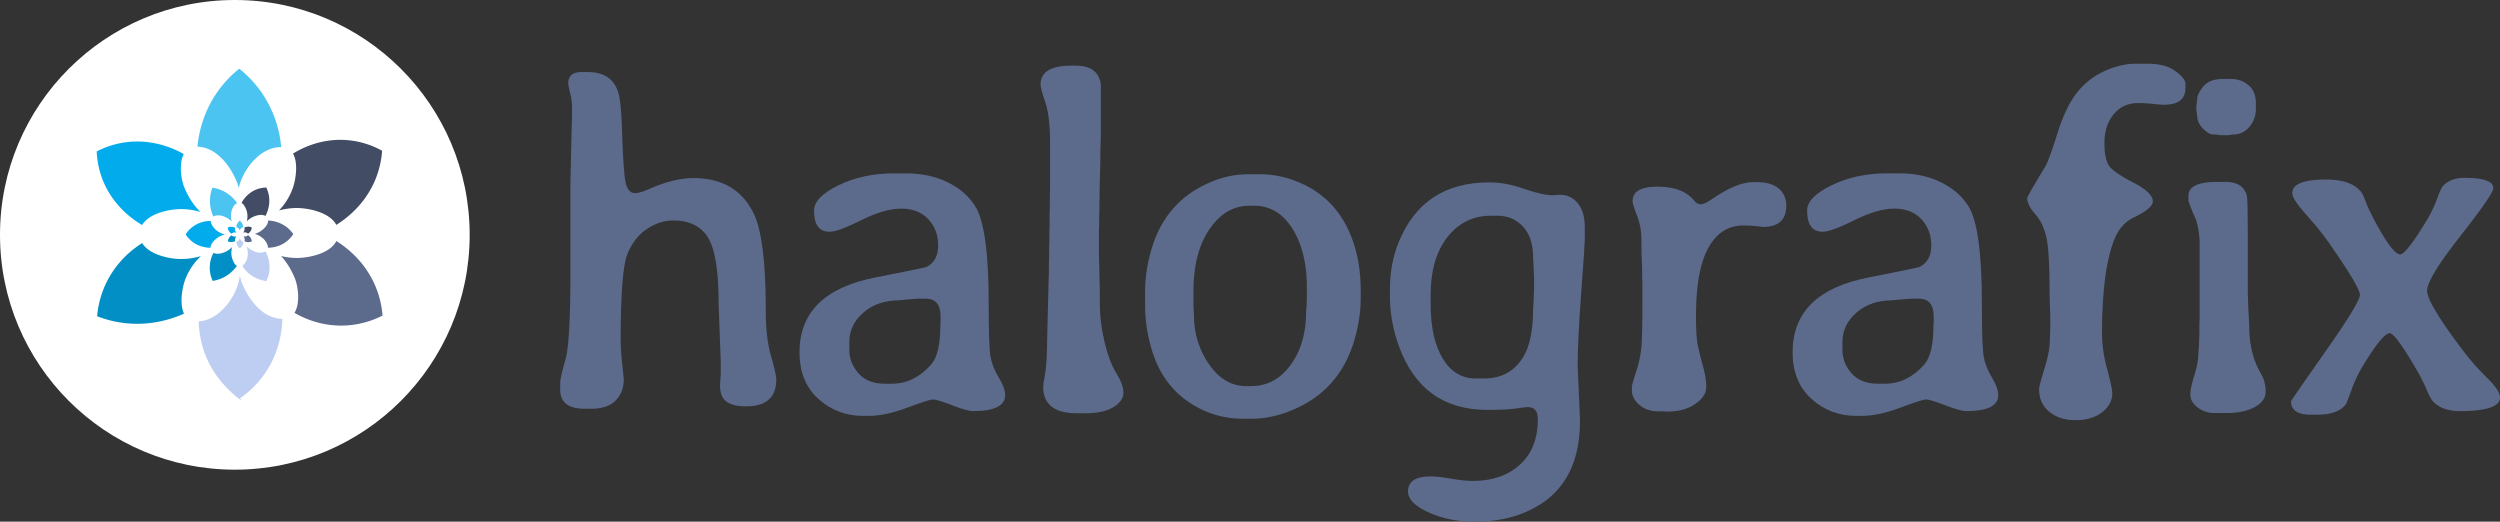 <svg id="logo" xmlns="http://www.w3.org/2000/svg" viewBox="0 0 4098.58 855.25"><rect x="0" y="0" width="4098.58" height="855.25" fill="#333333" stroke="none"/><defs><style>.cls-1{fill:#fff;}.cls-2{fill:#028fc5;}.cls-3{fill:#02abeb;}.cls-4{fill:#4cc4f1;}.cls-5{fill:#424c64;}.cls-6{fill:#5c6b8c;}.cls-7{fill:#bdcef2;}.cls-8{fill:#00aeef;}</style></defs><g id="circle"><circle class="cls-1" cx="385" cy="385" r="385"/></g><g id="flower"><path class="cls-2" d="M487.27,557.66c-18.75,0-52.52-6.71-64.16-26.12-13.19,8.25-40.19,27.72-58,63.37a156.69,156.69,0,0,0-15.9,56.54,182.37,182.37,0,0,0,50,11.71c41.79,3.66,75-8.15,92.45-15.94-7.39-15.59-3.06-41.19,1.14-53.51a101.88,101.88,0,0,1,26.62-40.89A116.65,116.65,0,0,1,487.27,557.66Z" transform="translate(-190 -133)"/><path class="cls-3" d="M487.27,475.76a116,116,0,0,1,31.5,4.76c-12-11.34-21.07-26.52-26.85-40.8-5.13-12.68-8.71-38.69-.66-54.15-13.86-7.82-49.77-25.5-95.47-19.29a145.7,145.7,0,0,0-47.26,15,143.19,143.19,0,0,0,9.72,46.41c17.08,43.45,51,66.12,64.76,74.25C434.45,482.49,467.88,475.76,487.27,475.76Z" transform="translate(-190 -133)"/><path class="cls-4" d="M582.21,245.65a183.59,183.59,0,0,0-36.28,38.73c-24.19,34.87-30.37,69.95-32.23,89,31.48,1.25,53.91,31.47,64.76,58.29a66.67,66.67,0,0,1,2.95,9.64,85.48,85.48,0,0,1,2.43-8.77c9.45-27.74,35.39-58.41,66.74-58.41l.42,0a186.36,186.36,0,0,0-30-86.35A183.09,183.09,0,0,0,582.21,245.65Z" transform="translate(-190 -133)"/><path class="cls-5" d="M647.39,478A116.48,116.48,0,0,1,676.33,474c19.24,0,54.33,7.07,65,27.69,14.43-9,46.41-31.84,63.91-74a153.24,153.24,0,0,0,11.22-47.53,142.16,142.16,0,0,0-55.59-17.3c-44.75-4.2-78.49,14.52-90.56,22,9,15.26,4.43,42.78,0,55.7A102.74,102.74,0,0,1,647.39,478Z" transform="translate(-190 -133)"/><path class="cls-6" d="M741.47,528.16c-10.51,20.68-45.23,27.76-65.14,27.76a114.75,114.75,0,0,1-25.56-3.17c9.9,10.75,17.57,24,22.65,36.6,5.4,13.35,9.09,41.49-.71,56.51,12.68,7.39,43.57,23,84.79,20.71a150.09,150.09,0,0,0,59.65-16.21,156.12,156.12,0,0,0-11.87-48.63C787.53,560,756,537.27,741.47,528.16Z" transform="translate(-190 -133)"/><path class="cls-7" d="M586.89,597.41a71.26,71.26,0,0,1-3.6-12.63,102.33,102.33,0,0,1-4,17c-9.14,26.8-33.68,56.25-63.61,58.22.54,17.1,4.15,51.45,26.8,85.06,17.94,26.63,42.31,44.6,43,43.93.18-.17-1-1.7-2-3a161,161,0,0,0,40.95-41c24.81-36,28.1-72.74,28.53-89.27C620.78,655.34,597.88,624.6,586.89,597.41Z" transform="translate(-190 -133)"/><path class="cls-8" d="M754.09,714.34" transform="translate(-190 -133)"/><path class="cls-2" d="M562.42,544.44c-5.31,3.06-15.95,6.68-22.42,3.09a52.1,52.1,0,0,0-6.06,27.4,51.22,51.22,0,0,0,4.74,18.59,59.43,59.43,0,0,0,16.06-4.86,61.18,61.18,0,0,0,23.54-19.61c-4.63-3.2-7.59-11.15-8.41-15.32a33.14,33.14,0,0,1,.85-15.91A38.51,38.51,0,0,1,562.42,544.44Z" transform="translate(-190 -133)"/><path class="cls-3" d="M549,521.27a37.85,37.85,0,0,1,9.68-3.8,38.8,38.8,0,0,1-14.26-7.15c-3.52-2.75-8.78-9.52-9-15.21-5.2.06-18.24.92-30.15,10.14a47.82,47.82,0,0,0-10.92,12,47,47,0,0,0,10.34,11.54c11.92,9.5,25.23,10.36,30.44,10.42C535.2,531.8,543.55,524.44,549,521.27Z" transform="translate(-190 -133)"/><path class="cls-4" d="M538.3,440.68a60.16,60.16,0,0,0-3.94,16.88A61.52,61.52,0,0,0,539.79,488c9.1-4.79,20.38.09,27.83,5.9a21.88,21.88,0,0,1,2.41,2.25,28,28,0,0,1-.74-2.88c-1.86-9.39.46-22.3,9.33-27.42l.12-.06a60.76,60.76,0,0,0-22.59-19.53A59.85,59.85,0,0,0,538.3,440.68Z" transform="translate(-190 -133)"/><path class="cls-5" d="M594.68,495.74a38.22,38.22,0,0,1,7.54-5.84c5.44-3.15,16.52-6.88,22.92-2.8a52.74,52.74,0,0,0,6-31.37,49.8,49.8,0,0,0-4.59-15.28A46.61,46.61,0,0,0,608,444.64a48.23,48.23,0,0,0-22,21c5,2.85,8.24,11.38,9.11,15.75A33.65,33.65,0,0,1,594.68,495.74Z" transform="translate(-190 -133)"/><path class="cls-6" d="M629.49,494.57c.4,7.56-8.26,15.24-13.89,18.49a37.75,37.75,0,0,1-7.75,3.28A40.21,40.21,0,0,1,620.24,523c3.71,2.89,9.35,10.25,9,16.1a49.84,49.84,0,0,0,27.36-8,49.12,49.12,0,0,0,14.23-14.32A51,51,0,0,0,659.55,505,53.38,53.38,0,0,0,629.49,494.57Z" transform="translate(-190 -133)"/><path class="cls-7" d="M597.08,539.41a24.11,24.11,0,0,1-3.08-3,33.4,33.4,0,0,1,1.66,5.45c1.79,9.07-.34,21.41-8.48,26.86a52.85,52.85,0,0,0,21.47,19.68c9.43,4.6,19.25,5.7,19.34,5.4,0-.08-.56-.32-1.07-.51a52.67,52.67,0,0,0,4.9-18.27,54.09,54.09,0,0,0-6.52-29.91C616.13,550.25,604.63,545.3,597.08,539.41Z" transform="translate(-190 -133)"/><path class="cls-8" d="M663.47,545.16" transform="translate(-190 -133)"/><path class="cls-2" d="M575.14,520.91c-1.57,0-4.4-.56-5.38-2.19A13.46,13.46,0,0,0,564.9,524a13,13,0,0,0-1.34,4.74,15.33,15.33,0,0,0,12-.36,7,7,0,0,1,.09-4.48,8.51,8.51,0,0,1,2.24-3.43A10.09,10.09,0,0,1,575.14,520.91Z" transform="translate(-190 -133)"/><path class="cls-3" d="M575.14,514.05a9.36,9.36,0,0,1,2.64.4,10,10,0,0,1-2.25-3.43,6.4,6.4,0,0,1-.06-4.53,12.88,12.88,0,0,0-8-1.62,12.05,12.05,0,0,0-4,1.26,12,12,0,0,0,.81,3.89,12.82,12.82,0,0,0,5.43,6.22C570.71,514.61,573.51,514.05,575.14,514.05Z" transform="translate(-190 -133)"/><path class="cls-4" d="M583.1,494.75a15.42,15.42,0,0,0-3,3.25,15.71,15.71,0,0,0-2.7,7.46c2.64.11,4.52,2.64,5.43,4.89a5.3,5.3,0,0,1,.24.81c.07-.28.14-.53.21-.74.79-2.32,3-4.89,5.59-4.89h0a15.6,15.6,0,0,0-2.52-7.24A15.3,15.3,0,0,0,583.1,494.75Z" transform="translate(-190 -133)"/><path class="cls-5" d="M588.56,514.23a9.9,9.9,0,0,1,2.43-.33c1.61,0,4.56.59,5.45,2.32a13.49,13.49,0,0,0,5.36-6.2,12.91,12.91,0,0,0,.94-4,12,12,0,0,0-4.66-1.45,12.35,12.35,0,0,0-7.59,1.85c.75,1.28.37,3.58,0,4.67A8.49,8.49,0,0,1,588.56,514.23Z" transform="translate(-190 -133)"/><path class="cls-6" d="M596.45,518.44c-.88,1.73-3.79,2.33-5.46,2.33a9.39,9.39,0,0,1-2.14-.27,10.44,10.44,0,0,1,1.9,3.07c.45,1.12.76,3.48-.06,4.74A12.74,12.74,0,0,0,597.8,530a12.53,12.53,0,0,0,5-1.35,13.19,13.19,0,0,0-1-4.08A13.7,13.7,0,0,0,596.45,518.44Z" transform="translate(-190 -133)"/><path class="cls-7" d="M583.49,524.25a6.86,6.86,0,0,1-.3-1.06,8.59,8.59,0,0,1-.33,1.42c-.77,2.25-2.83,4.72-5.33,4.88a13.58,13.58,0,0,0,5.85,10.82,1,1,0,0,0-.17-.25A13.54,13.54,0,0,0,589,529.14C586.33,529.1,584.41,526.53,583.49,524.25Z" transform="translate(-190 -133)"/><path class="cls-8" d="M597.51,534.05" transform="translate(-190 -133)"/></g><g id="halografix"><path class="cls-6" d="M1462.64,755q0,44.15-49.21,44.14-22.28,0-32.62-7.81t-10.35-26.56l.39-8.6.78-9v-20.7l-3.52-95.32q0-80.07-17.18-108.39T1293.5,494.5q-21.48,0-42,13.28t-32.22,39.84q-11.73,26.57-11.72,142.58a385.38,385.38,0,0,0,2.54,39.84q2.54,23.84,2.54,24.61,0,21.5-13.48,35t-40,13.48h-10.55q-40.23,0-40.23-31.25V761.29q0-6.24,3.9-21.48l5.86-21.49q7-33.2,7-135.93v-148l1.95-87.11.39-12.11q.39-12.11.39-23.05a118.08,118.08,0,0,0-1.56-19.92l-2-8.2q-2.73-12.1-2.73-14.45,0-18.36,21.87-18.36h10.16q39.84,0,50,33.59,4.69,14.85,6.25,64.65t4.49,75q2.94,25.19,16.6,25.19c3.39,0,8.21-1,14.46-3.12l8.59-3.52q40.62-18,72.66-18,71.08,0,99.22,58.6,19.53,40.62,19.53,159.37,0,43.37,8.59,73.64T1462.64,755Z" transform="translate(-190 -133)"/><path class="cls-6" d="M1837.88,780.82q0,26.17-52.74,26.18-9.37,0-34.18-9.58t-31.25-9.57q-6.43,0-42.38,13.48t-63.28,13.48h-9q-42.58,0-73.44-27.93t-30.86-76.37q0-98.43,124.61-122.66,80.86-16,83.59-17.18,19.14-9.76,19.14-35.35t-16.21-43Q1695.69,475,1667.76,475t-65.82,19q-37.89,18.94-52,18.94-25.4,0-25.39-34.76,0-21.87,40-41.41t91.21-19.53h19.53q38.28,0,68,14.45t45.31,39.07q22.26,34.77,22.27,159,0,70.32,2.93,87.5t13.47,34.57Q1837.88,769.1,1837.88,780.82Zm-197.66-18.75h12.11q36.33,0,64.06-31.25,15.24-17.18,15.24-64.06l.39-5.08v-9.76q0-29.29-24.22-29.3h-12.5L1675,624.18l-10.55,1.17q-35.94,0-59,20.12t-23,47.85V707q0,21.09,15,38.08T1640.22,762.07Z" transform="translate(-190 -133)"/><path class="cls-6" d="M1895.93,271.45q0-30.85,50.78-30.86h7q36.33,0,41,30.08v84.76l-.78,29.3v14.45l-1.17,44.53v14.46l-.39,7.81v14.84l-.39,7.43v14.84l-.39,7.42v36.72l1.17,50q.39,7,.39,35.55t7.62,60.74q7.62,32.22,19.33,51.17t11.72,32.23q0,13.27-16.21,23.43T1969,810.51H1955.3q-55.08,0-55.08-43.75,0-3.12,3.13-20.31t3.51-62.89l2.35-93.36.39-7.42V567.93l.39-14.84V538.25l.39-7.43V516l.39-14.84V486.29l.39-14.84V456.21l.39-14.84V367.93q0-44.52-7.81-67.18T1895.93,271.45Z" transform="translate(-190 -133)"/><path class="cls-6" d="M2420.77,609.34v12.89q0,34.77-11.33,71.48-23.05,74.63-90.62,107-39.08,18.75-77.35,18.75h-13.28a155.56,155.56,0,0,1-67.58-14.85q-62.1-29.68-82.42-98.44a254.73,254.73,0,0,1-10.94-73.82V612.46A248,248,0,0,1,2078.58,539q22.27-72.66,88.28-103.91,34-16.41,69.53-16.41h19.54q33.59,0,66.4,14.46,65.63,28.9,88.28,103.12Q2420.77,569.11,2420.77,609.34ZM2233.27,766h7.81q39.45,0,64.85-34.77t25.39-87.89l.78-8.59.39-13.28V603.87q0-58.2-23.63-95.9t-63.09-37.69H2238q-38.67,0-65,38.28t-26.37,101.56v26.56q.78,9.38.78,12.89,0,44.53,24.61,80.47T2233.27,766Z" transform="translate(-190 -133)"/><path class="cls-6" d="M2607.14,988.25q-41.61,0-75.2-15.24t-33.59-34.37q0-24.61,37.11-24.61,12.49,0,33.4,3.71t35.74,3.71q48,0,77.34-26.76t29.3-74.8q0-19.53-16.8-19.54-2.73,0-19.14,2.35T2628.43,805q-107,0-144.93-104.29-14.85-41-14.84-82V608.17q0-42.57,14.06-77.35Q2522.57,432,2631.55,432q27,0,57,10.54t47.27,10.55l11.72-.78q17.58,0,29.1,13.86t11.52,40v19.93q0,7.43-5.86,86.52t-5.86,120.12l3.91,90.23q0,117.57-99.22,153.52Q2648.73,988.25,2607.14,988.25ZM2535.46,616v16.41q0,55.47,19.72,88.28t54.11,32.81H2623q43,0,64.45-35.55,16-26.55,16-79.29c.51-5.21.78-9.25.78-12.11l.78-20.32V585.9l-.39-3.9-.39-11.72-.78-15.24q0-32.41-16.41-50.39t-42.58-18h-10.15q-43.76,0-71.29,35T2535.46,616Z" transform="translate(-190 -133)"/><path class="cls-6" d="M3047.8,502.7q-36.72,0-57,36.52t-20.31,111.53q0,33.19,2.73,47.07t8.4,34.37q5.65,20.5,5.66,35.55t-18,27.54q-18,12.5-46.88,12.5l-6.64-.39h-7q-18.75,0-31.06-10.55T2865.38,773v-6.25q0-2.73,7.42-25.78a176.92,176.92,0,0,0,8.59-44.53q1.18-21.48,1.18-57.81V595.28l-.39-7V574.18l-.79-21.09q-.39-7-.39-27.54a106.83,106.83,0,0,0-7.22-39.06q-7.23-18.56-7.23-24,0-23.43,41-23.43t59.37,22.26q5.46,6.65,11.52,6.64t20.12-9.76q39.06-26.57,65.63-26.57h6.25q23.43,0,35.74,10.55t12.3,28.13q0,34.77-38.67,34.76A210.92,210.92,0,0,0,3047.8,502.7Z" transform="translate(-190 -133)"/><path class="cls-6" d="M3466,780.82q0,26.17-52.73,26.18-9.37,0-34.18-9.58t-31.25-9.57q-6.45,0-42.38,13.48t-63.28,13.48h-9q-42.58,0-73.44-27.93t-30.86-76.37q0-98.43,124.61-122.66,80.86-16,83.6-17.18,19.13-9.76,19.14-35.35t-16.21-43Q3323.81,475,3295.89,475t-65.82,19q-37.91,18.94-52,18.94-25.4,0-25.39-34.76,0-21.87,40-41.41T3284,417.15h19.53q38.28,0,68,14.45t45.32,39.07q22.26,34.77,22.26,159,0,70.32,2.93,87.5t13.48,34.57Q3466,769.1,3466,780.82Zm-197.65-18.75h12.11q36.33,0,64.06-31.25,15.24-17.18,15.23-64.06l.39-5.08v-9.76q0-29.29-24.21-29.3h-12.5l-20.32,1.56-10.54,1.17q-36,0-59,20.12t-23,47.85V707q0,21.09,15,38.08T3268.35,762.07Z" transform="translate(-190 -133)"/><path class="cls-6" d="M3695.54,301.92q-25,0-40.24,18.36t-15.23,46.87q0,28.52,8.59,39.06t39.65,26.57q31.05,16,31.05,30.47,0,11.33-31.64,26.56-23.05,10.94-33.59,41.4-18,51.18-18,148.83,0,27,8.4,58.21t8.4,39.06q0,18.75-16.8,31.64T3593,821.84q-26.37,0-43.17-13.67T3533,771.06q0-5.47,6.83-27.35t9.18-35.15q2.34-13.27,2.34-57l-.78-18.36-.39-19.14q0-68.74-5.27-92T3526.59,484q-13.1-14.85-13.09-26.17,0-3.12,29.69-52,5.86-9.75,19.53-53.32t31.64-66.79A119.6,119.6,0,0,1,3639.29,250q26.94-12.5,52.34-12.5h19.53q28.9,0,45.31,12.11t16.41,20.71v6.64q0,27.74-34.77,27.73a105.4,105.4,0,0,1-12.5-.78A295.92,295.92,0,0,0,3695.54,301.92Z" transform="translate(-190 -133)"/><path class="cls-6" d="M3840.69,810.12h-19.92q-16.41,0-28.13-9.37t-11.71-20.51q0-11.13,6.64-32.23t6.64-37.5l.78-9.76.78-20.32v-16l.39-10.55v-127q-1.56-21.1-6.64-35.55L3786,484q-8.19-20.31-8.2-22.27v-7.81q0-22.65,46.88-22.66h14.06q28.5,0,34.76,22.27,1.56,5.86,1.57,68.36v88.67l.78,25.78,1.56,30.08q0,46.49,19.14,78.91a57.07,57.07,0,0,1,7.81,29.49q0,16.22-18.36,25.78T3840.69,810.12Zm-6.25-547.66h12.89q16.8,0,28.91,10.16t12.11,29.69v9.76a43.72,43.72,0,0,1-10.55,28.71,33.46,33.46,0,0,1-27,12.7l-7.81,1.17h-12.9a49.31,49.31,0,0,0-11.71-1.17q-7,0-16.61-9.57t-9.57-21.29a21.31,21.31,0,0,1-.78-4.69l-.78-7.81v-1.95l1.56-12.5q0-9,10.16-21.1T3834.44,262.46Z" transform="translate(-190 -133)"/><path class="cls-6" d="M3988.58,812.85h-9.76Q3946,812.85,3946,791q0-1.56,56.45-81.84t56.44-92.77q0-12.5-50.39-84.77-14.05-20.29-37.3-46.28T3948,449.57q0-22.26,55.86-22.26,40.62,0,57,20.31,3.12,3.92,7.81,16.6T4085.85,500q27.33,50,39.06,50,9.38,0,41-51.56a214,214,0,0,0,18.94-37.89q6.45-17.58,8.79-20.7,11.72-15.24,36.72-15.24,47.25,0,47.26,16.8,0,9.76-54.29,78.91t-54.3,89.25q0,20.13,57.81,96.68a398.9,398.9,0,0,0,40.43,46.1q21.28,20.7,21.29,32.42,0,21.88-64.84,22.27-32.43,0-46.88-18.36-2.73-3.52-9.18-18.36a303.39,303.39,0,0,0-15.43-30.47q-35.15-60.54-44.53-60.55-11.72,0-45.31,55.86a221.09,221.09,0,0,0-17.38,37.3q-7.62,20.91-9.18,23.25Q4023.34,812.86,3988.58,812.85Z" transform="translate(-190 -133)"/></g></svg>